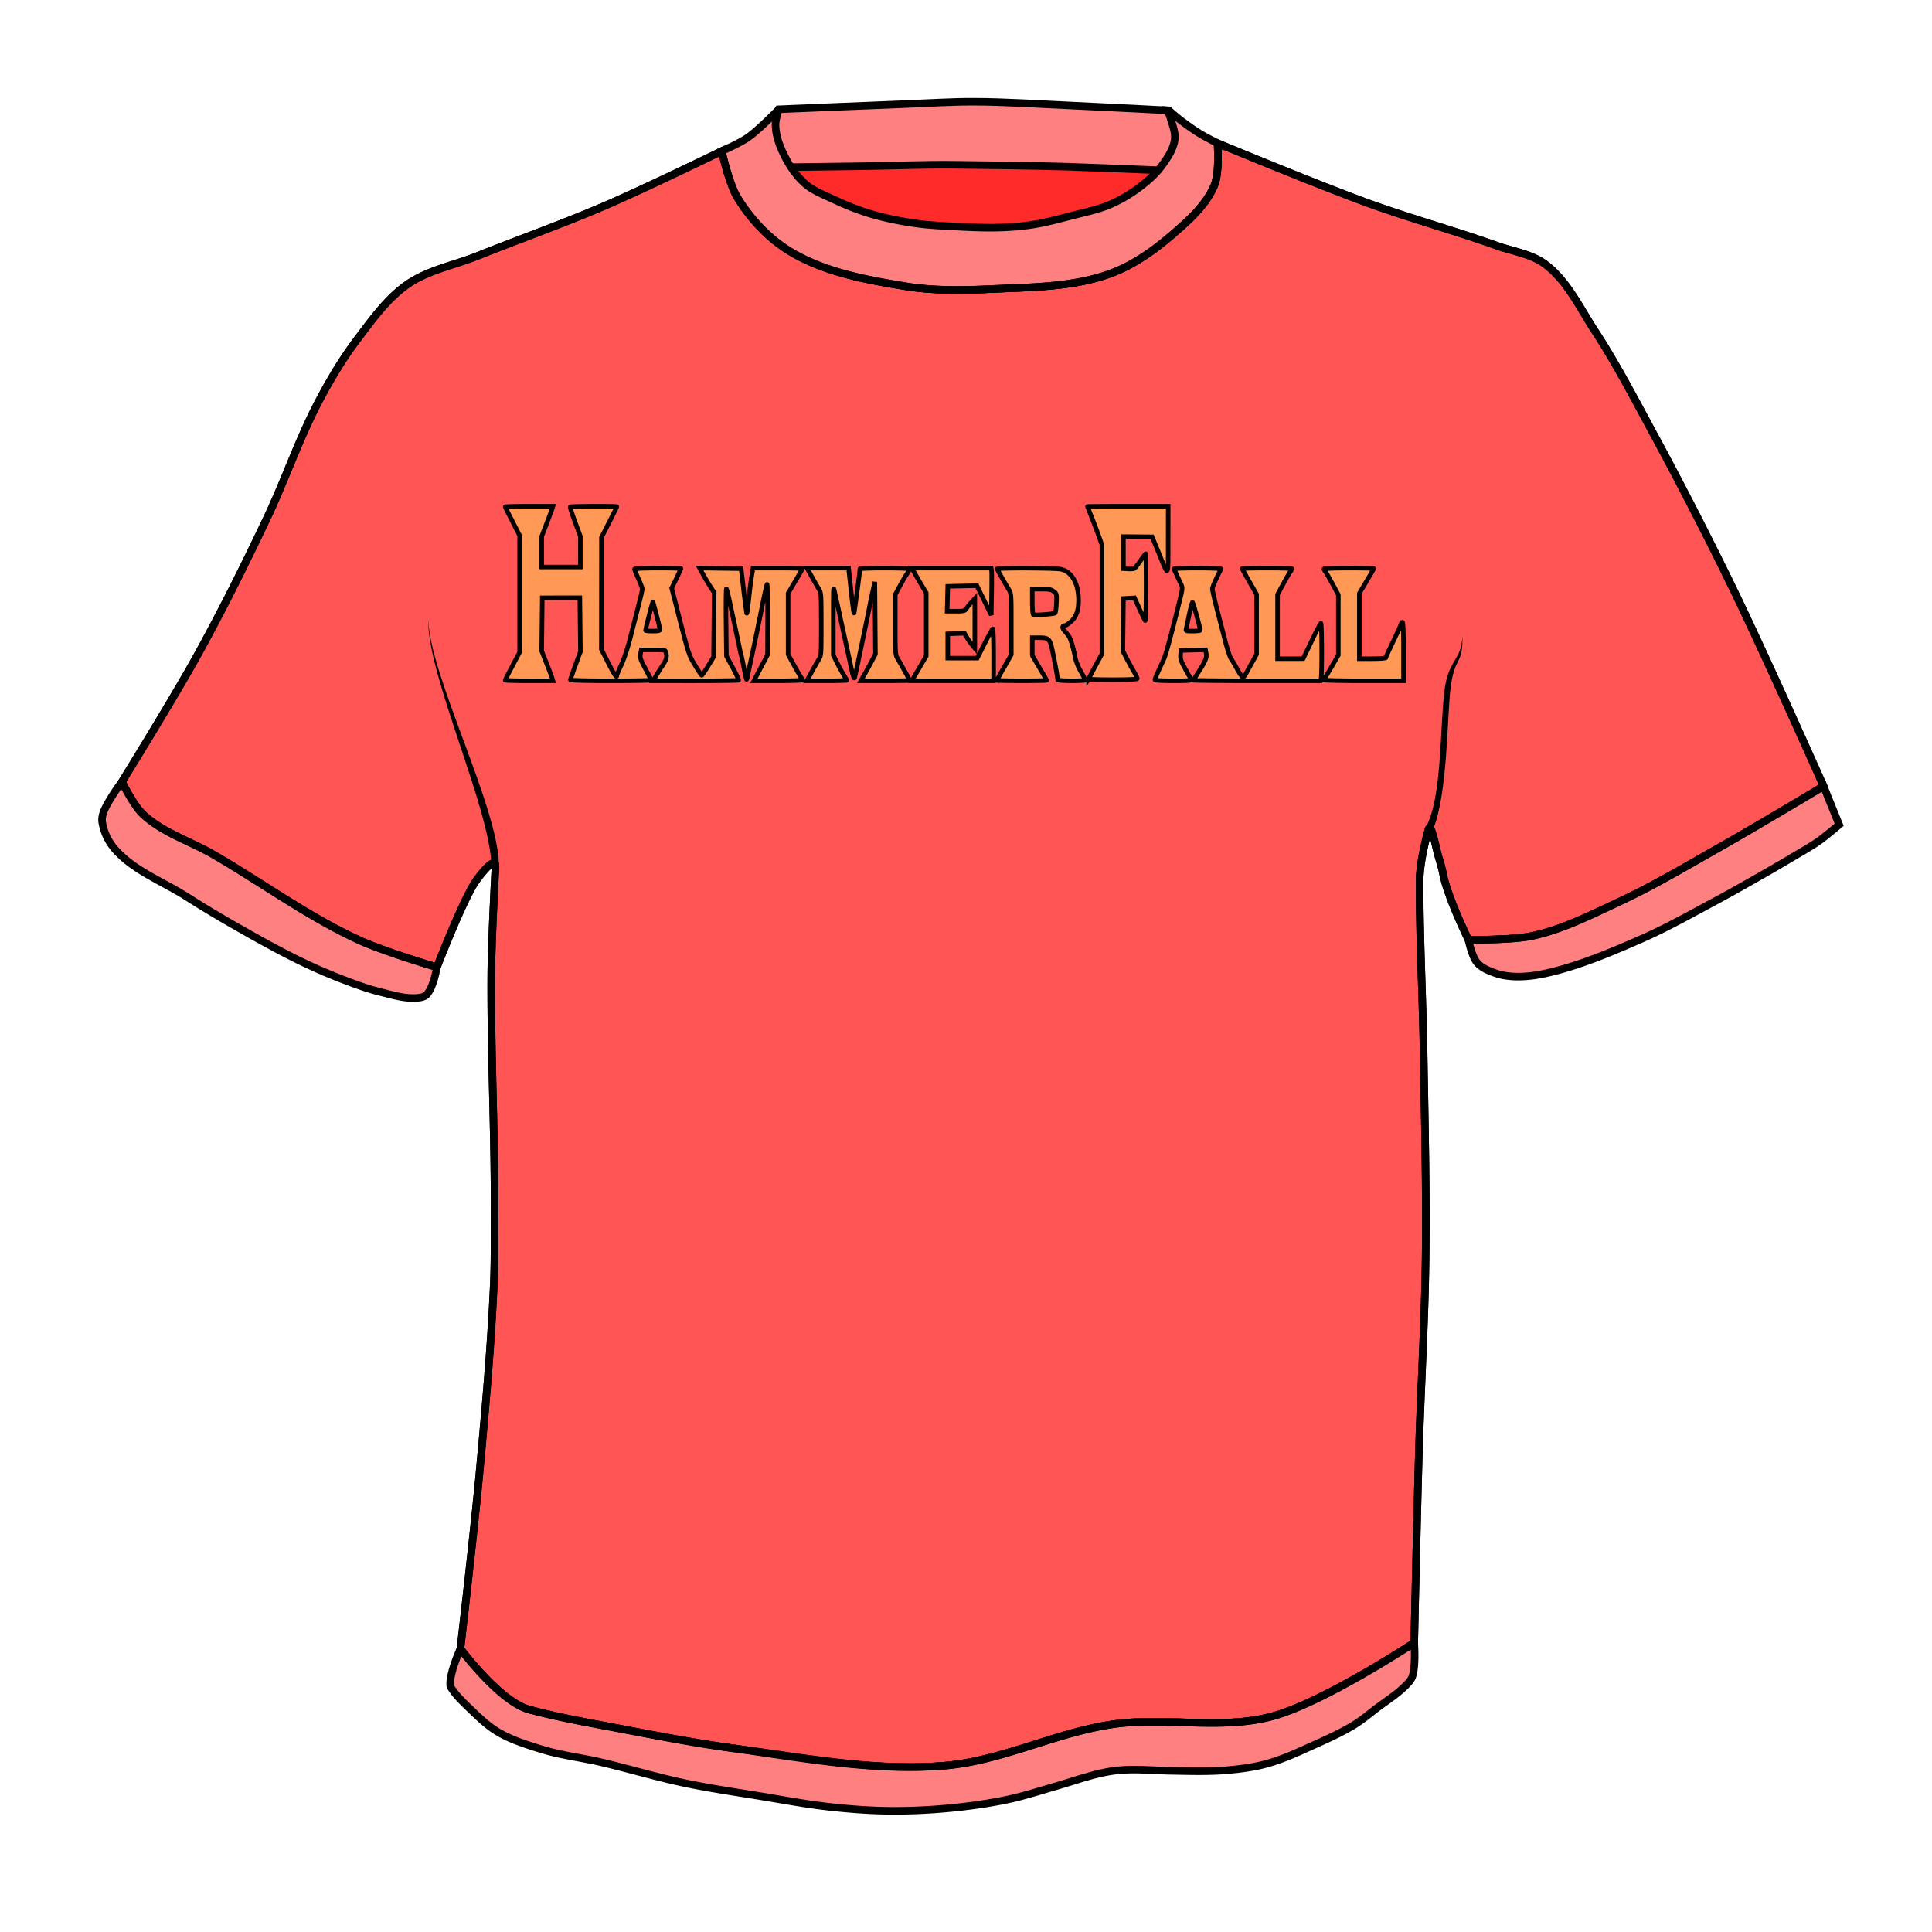 <svg xmlns="http://www.w3.org/2000/svg" cursor="default" version="1.1" viewBox="0 0 256 256">
    <g id="patternLayer">
        <path fill="#f55" fill-opacity="1" stroke="#000" stroke-dasharray="none" stroke-dashoffset="0" stroke-linecap="square" stroke-linejoin="miter" stroke-miterlimit="4" stroke-opacity="1" stroke-width="1" d="M65.535 161.507c.06-10.654-.488-21.308-.443-31.962.02-4.93.568-14.79.568-14.79.013-1.462-2.277 1.366-3.008 2.632-1.814 3.141-4.763 10.78-4.763 10.78s-7.07-2.091-10.403-3.636c-6.729-3.118-12.764-7.556-19.177-11.28-3.123-1.814-6.779-2.905-9.4-5.39-1.229-1.164-2.758-4.261-2.758-4.261s6.963-11.253 10.153-17.047c3.207-5.827 6.168-11.79 9.024-17.798 2.473-5.203 4.316-10.706 7.02-15.793 1.479-2.784 3.106-5.51 5.013-8.022 1.985-2.614 3.948-5.395 6.643-7.27 2.738-1.904 6.177-2.52 9.275-3.76 5.63-2.25 11.352-4.276 16.92-6.673 5.219-2.246 15.44-7.218 15.44-7.218s.944 4.304 2.072 6.15c1.727 2.825 4.102 5.394 6.93 7.115 4.55 2.768 10.036 3.77 15.292 4.637 3.753.62 7.606.556 11.406.376 5.259-.248 10.71-.231 15.667-2.005 3.11-1.113 5.901-3.1 8.398-5.264 2.15-1.864 4.44-3.882 5.515-6.518.7-1.716.398-5.545.398-5.545s13.196 5.483 19.907 7.927c5.624 2.047 11.41 3.625 17.046 5.64 2.192.783 4.664 1.099 6.518 2.507 2.901 2.203 4.525 5.723 6.517 8.773 2.814 4.309 5.195 8.887 7.646 13.412a531.13 531.13 0 0 1 10.717 20.856c4.183 8.609 11.965 26.101 11.965 26.101s-8.995 5.396-13.56 7.977c-4.448 2.514-8.842 5.15-13.472 7.312-3.713 1.734-7.433 3.629-11.433 4.52-2.802.624-8.597.531-8.597.531s-2.797-5.693-3.368-8.774c-.15-.813-.445-1.684-.664-2.481-.337-1.227-.956-4.508-1.286-3.28-.453 1.694-1.152 4.577-1.152 6.913 0 7.488.407 15.007.532 22.512.152 9.128.38 18.258.266 27.386-.106 8.513-.634 17.016-.886 25.525-.25 8.449-.62 25.348-.62 25.348s-11.98 7.906-18.79 9.75c-6.824 1.847-14.187.04-21.182 1.063-7.615 1.114-14.752 4.89-22.423 5.495-9.25.73-18.555-.998-27.741-2.304-5.014-.713-9.943-1.629-14.89-2.575-4.091-.783-8.133-1.468-12.23-2.566-3.923-1.05-9.13-8.065-9.13-8.065s1.844-15.822 2.57-23.753c.756-8.23 1.505-16.469 1.862-24.727.122-2.825.08-5.654.096-8.481z" opacity="1" vector-effect="none"/>
    </g>
    <g>
        <path fill="#ff2a2a" fill-opacity="1" stroke="#000" stroke-dasharray="none" stroke-dashoffset="0" stroke-linecap="square" stroke-linejoin="miter" stroke-miterlimit="4" stroke-opacity="1" stroke-width="1" d="M100.324 19.65h56.723l1.183 6.287-6.28 5.774-48.766-.272-4.507-6.535z" opacity="1" vector-effect="none"/>
        <path fill="#ff8080" fill-opacity="1" stroke="#000" stroke-dasharray="none" stroke-dashoffset="0" stroke-linecap="square" stroke-linejoin="miter" stroke-miterlimit="4" stroke-opacity="1" stroke-width="1" d="M103.2 14.483s11.154-.478 16.733-.69c3.007-.114 6.014-.319 9.024-.313 4.307.009 8.608.312 12.91.501 4.334.191 12.81.64 12.81.64l3.817 8.151s-11.029-.482-17.316-.69c-3.468-.114-11.32-.215-14.79-.25-3.928-.04-7.855.126-11.782.188-3.97.063-14.747.188-14.747.188z" opacity="1" vector-effect="none"/>
        <path fill="#ff8080" fill-opacity="1" fill-rule="evenodd" stroke="#000" stroke-dasharray="none" stroke-dashoffset="0" stroke-linecap="square" stroke-linejoin="miter" stroke-miterlimit="4" stroke-opacity="1" stroke-width="1" d="M16.151 103.6s-1.962 2.606-2.471 4.126c-.132.395-.2.83-.133 1.241a7.203 7.203 0 0 0 1.595 3.457c2.493 2.914 6.335 4.325 9.572 6.38 1.953 1.24 3.93 2.442 5.938 3.59 3.047 1.743 6.104 3.478 9.262 5.008a71.04 71.04 0 0 0 5.76 2.481c1.542.586 3.097 1.156 4.698 1.551 1.57.388 3.172.9 4.786.798.462-.03.99-.084 1.33-.399.958-.89 1.401-3.667 1.401-3.667s-7.07-2.09-10.403-3.635c-6.729-3.118-12.764-7.556-19.177-11.28-3.123-1.814-6.779-2.905-9.4-5.39-1.229-1.164-2.758-4.261-2.758-4.261zM194.571 124.521s.442 2.198 1.136 3.02c.593.701 1.516 1.077 2.381 1.388.933.335 1.944.466 2.935.478 1.602.018 3.206-.27 4.759-.66 4.068-1.023 7.96-2.684 11.799-4.371 3.294-1.448 6.435-3.225 9.608-4.923 2.03-1.086 4.033-2.225 6.034-3.366 1.44-.822 2.873-1.653 4.295-2.504 1.17-.7 2.371-1.355 3.486-2.14.941-.662 2.693-2.16 2.693-2.16l-2.064-5.102s-8.995 5.396-13.56 7.977c-4.448 2.514-8.842 5.15-13.472 7.312-3.713 1.734-7.433 3.629-11.433 4.52-2.802.624-8.597.531-8.597.531z" opacity="1" vector-effect="none"/>
        <path fill="#ff8080" fill-opacity="1" stroke="#000" stroke-dasharray="none" stroke-dashoffset="0" stroke-linecap="square" stroke-linejoin="miter" stroke-miterlimit="4" stroke-opacity="1" stroke-width="1" d="M187.392 217.67s.244 3.1-.266 4.52c-.148.413-.47.748-.775 1.064-1.168 1.212-2.628 2.104-3.966 3.124-.97.74-1.908 1.533-2.947 2.171-1.593.98-3.304 1.758-5.008 2.526-2.139.965-4.276 1.984-6.536 2.615-1.702.475-3.47.71-5.23.864-2.523.222-5.066.132-7.6.089-2.424-.042-4.86-.321-7.267-.023-2.717.338-5.234 1.303-7.865 2.061-2.172.625-4.325 1.333-6.537 1.795-2.63.548-5.301.907-7.976 1.152-2.643.242-5.302.35-7.955.31-2.561-.039-5.12-.246-7.666-.532-3.06-.343-6.09-.919-9.129-1.418-3.336-.547-6.685-1.03-9.993-1.728-3.731-.787-7.386-1.905-11.1-2.77-2.554-.594-5.182-.893-7.69-1.661-2.1-.645-4.247-1.302-6.115-2.46-1.311-.813-2.52-2.01-3.633-3.08-.86-.825-1.649-1.576-2.305-2.57-.084-.127-.167-.269-.177-.42-.105-1.67 1.352-4.831 1.352-4.831s5.206 7.014 9.128 8.065c4.101 1.099 8.14 1.783 12.231 2.566 4.947.946 9.894 1.936 14.89 2.574 9.204 1.176 18.49 3.035 27.74 2.305 7.672-.605 14.81-4.381 22.424-5.495 6.995-1.023 14.358.784 21.182-1.064 6.81-1.844 18.79-9.749 18.79-9.749zM161.317 18.965s.301 3.83-.398 5.545c-1.074 2.636-3.365 4.654-5.515 6.518-2.497 2.164-5.287 4.151-8.398 5.264-4.957 1.774-10.408 1.757-15.667 2.005-3.8.18-7.653.244-11.406-.376-5.256-.868-10.741-1.869-15.292-4.637-2.828-1.72-5.203-4.29-6.93-7.115-1.128-1.846-2.072-6.15-2.072-6.15s2.37-1.041 3.424-1.776c1.53-1.065 4.137-3.76 4.137-3.76s-.453 1.363-.439 2.068c.024 1.185.386 2.368.877 3.447.716 1.572 1.667 3.101 2.946 4.261 1.115 1.012 2.585 1.554 3.948 2.194 1.562.734 3.172 1.385 4.826 1.88 1.923.575 3.904.965 5.89 1.253 1.846.268 3.716.345 5.578.439 1.878.095 3.761.186 5.64.125 1.447-.046 2.895-.151 4.325-.376 1.757-.276 3.48-.742 5.201-1.19 1.728-.45 3.503-.793 5.14-1.504a19.18 19.18 0 0 0 4.01-2.382c1.043-.8 2.05-1.692 2.82-2.757.75-1.037 1.528-2.178 1.692-3.447.142-1.097-.43-2.17-.656-3.252-.022-.107-.256-.627-.256-.627l.123.007s1.045.91 1.596 1.33c.801.61 1.623 1.199 2.481 1.728.767.472 2.375 1.286 2.375 1.286z" opacity="1" vector-effect="none"/>
        <path fill="#000" fill-opacity="1" fill-rule="evenodd" d="M66.106 114.632c-.082-7.747-9.197-25.146-9.364-32.594-.166 7.414 8.26 25.183 8.374 32.726zm123.332-3.872c.178-.355.356-.713.532-1.074 1.818-4.64 1.779-14.408 2.207-18.237.53-4.738 1.693-3.139 1.593-7.195-.08 3.238-1.826 3.073-2.354 7.116-.659 5.05-.294 14.346-2.522 18.326.183.355.365.71.544 1.063z"/>
        <path fill="none" stroke="#000" stroke-dasharray="none" stroke-dashoffset="0" stroke-linecap="square" stroke-linejoin="miter" stroke-miterlimit="4" stroke-opacity="1" stroke-width="1" d="M65.535 161.507c.06-10.654-.488-21.308-.443-31.962.02-4.93.568-14.79.568-14.79.013-1.462-2.277 1.366-3.008 2.632-1.814 3.141-4.763 10.78-4.763 10.78s-7.07-2.091-10.403-3.636c-6.729-3.118-12.764-7.556-19.177-11.28-3.123-1.814-6.779-2.905-9.4-5.39-1.229-1.164-2.758-4.261-2.758-4.261s6.963-11.253 10.153-17.047c3.207-5.827 6.168-11.79 9.024-17.798 2.473-5.203 4.316-10.706 7.02-15.793 1.479-2.784 3.106-5.51 5.013-8.022 1.985-2.614 3.948-5.395 6.643-7.27 2.738-1.904 6.177-2.52 9.275-3.76 5.63-2.25 11.352-4.276 16.92-6.673 5.219-2.246 15.44-7.218 15.44-7.218s.944 4.304 2.072 6.15c1.727 2.824 4.102 5.394 6.93 7.115 4.55 2.768 10.036 3.77 15.292 4.637 3.753.62 7.606.556 11.406.376 5.259-.248 10.71-.231 15.667-2.005 3.11-1.113 5.901-3.1 8.398-5.264 2.15-1.864 4.44-3.882 5.515-6.518.7-1.716.398-5.545.398-5.545s13.196 5.483 19.907 7.927c5.624 2.047 11.41 3.625 17.046 5.64 2.192.783 4.664 1.099 6.518 2.507 2.901 2.203 4.525 5.723 6.517 8.773 2.814 4.309 5.195 8.887 7.646 13.412a531.13 531.13 0 0 1 10.717 20.856c4.183 8.609 11.965 26.101 11.965 26.101s-8.995 5.396-13.56 7.977c-4.448 2.514-8.842 5.15-13.472 7.312-3.713 1.734-7.433 3.629-11.433 4.52-2.802.624-8.597.531-8.597.531s-2.797-5.693-3.368-8.774c-.15-.813-.445-1.684-.664-2.481-.337-1.227-.956-4.508-1.286-3.28-.453 1.694-1.152 4.577-1.152 6.913 0 7.488.407 15.007.532 22.512.152 9.128.38 18.258.266 27.386-.106 8.513-.634 17.016-.886 25.525-.25 8.449-.62 25.348-.62 25.348s-11.98 7.906-18.79 9.75c-6.824 1.847-14.187.04-21.182 1.063-7.615 1.114-14.752 4.89-22.423 5.495-9.25.73-18.555-.998-27.741-2.304-5.014-.713-9.943-1.629-14.89-2.575-4.091-.783-8.133-1.468-12.23-2.566-3.923-1.05-9.13-8.065-9.13-8.065s1.844-15.822 2.57-23.753c.756-8.23 1.505-16.469 1.862-24.727.122-2.825.08-5.654.096-8.481z" display="inline" opacity="1" vector-effect="none"/>
        <path fill="#f95" fill-opacity="1" stroke="#000" stroke-dasharray="none" stroke-miterlimit="4" stroke-opacity="1" stroke-width=".6" d="M66.95 90.12c0-.05.428-.9.952-1.892l.951-1.804V70.958l-.95-1.863c-.525-1.025-.953-1.898-.953-1.94 0-.042 1.421-.076 3.158-.076h3.157l-.102.33c-.056.18-.39 1.077-.742 1.99l-.64 1.662v4.07h5.124V71.07l-.712-1.918c-.392-1.054-.677-1.952-.634-1.995.09-.09 6.178-.108 6.178-.02 0 .034-.46.963-1.02 2.066l-1.02 2.005-.007 7.413-.007 7.414.912 1.795c.816 1.604 1.142 2.078 1.142 1.657 0-.076.27-.71.598-1.41.375-.794.837-2.21 1.235-3.777.35-1.38.838-3.294 1.085-4.255.247-.962.45-1.86.45-1.995 0-.136-.23-.753-.513-1.371-.282-.62-.513-1.187-.513-1.263 0-.082 1.243-.138 3.075-.138 1.69 0 3.074.029 3.074.065 0 .035-.275.634-.612 1.33l-.613 1.265.606 2.366c1.687 6.595 1.622 6.387 2.476 7.82.444.745.85 1.353.903 1.35.052-.001.424-.545.827-1.207l.732-1.204.043-4.283.043-4.284-.42-.62a26.326 26.326 0 0 1-.967-1.613l-.547-.992 2.754.04 2.754.04.108.95c.304 2.676.587 4.91.63 4.956.05.054.116-.436.363-2.685.088-.806.23-1.876.314-2.38l.152-.914h3.28c1.803 0 3.278.026 3.278.057 0 .032-.428.782-.95 1.667l-.953 1.608v8.109l.82 1.49c.45.819.88 1.552.951 1.628.073.077.132.192.132.256 0 .065-1.45.118-3.223.118h-3.224l.908-1.718.908-1.717.015-4.722c.008-2.597-.027-4.674-.079-4.615-.05.06-.305 1.162-.564 2.45a485.6 485.6 0 0 1-1.624 7.833c-.17.765-.346 1.607-.392 1.87-.047.265-.11.455-.142.424-.032-.032-.184-.712-.34-1.512-.155-.8-.315-1.55-.357-1.668a4.844 4.844 0 0 1-.144-.578c-.065-.347-.452-2.17-1.336-6.296-.215-1.006-.434-1.876-.486-1.932-.052-.056-.073 1.92-.047 4.392l.047 4.495.85 1.568c.465.863.812 1.604.77 1.647-.045.043-2.61.079-5.706.079H86.54l.368-.628c.203-.346.604-.986.893-1.424.523-.795.598-1.096.432-1.718-.085-.316-.154-.33-1.675-.33h-1.587l-.102.544c-.09.475-.007.722.652 1.958.415.778.754 1.455.754 1.506 0 .05-2.404.092-5.343.092-3.224 0-5.344-.055-5.344-.138 0-.075.298-.946.661-1.935l.662-1.798-.04-3.57-.039-3.57-2.488.005-2.49.005-.038 3.524-.04 3.525.65 1.646c.357.906.692 1.795.744 1.976l.095.33H70.11c-1.737 0-3.158-.04-3.158-.09zm20.496-6.716c0-.165-.647-2.71-.929-3.653-.035-.117-.974 3.527-.974 3.78 0 .05.428.09.952.09.743 0 .951-.047.951-.217zm20.08 5.67c.34-.623.77-1.38.956-1.68.333-.537.34-.614.338-4.685 0-3.97-.013-4.16-.313-4.65a60.796 60.796 0 0 1-.942-1.648l-.628-1.134h5.504l.17 1.574c.337 3.13.502 4.43.555 4.378.045-.046.777-5.532.778-5.843 0-.06 1.483-.11 3.295-.11 1.812 0 3.294.05 3.294.113 0 .062-.154.342-.343.622-.188.28-.616 1.015-.95 1.632l-.61 1.123v4c0 3.83.014 4.025.314 4.516.413.676 1.59 2.802 1.59 2.872 0 .03-1.455.056-3.233.056h-3.23l.432-.77c.238-.422.672-1.216.964-1.763l.531-.996-.038-4.787-.039-4.787-.25 1.098a61.095 61.095 0 0 0-.388 1.83c-.256 1.363-1.958 9.514-2.032 9.735-.087.257-.228-.177-.547-1.683-.12-.564-.32-1.486-.444-2.05-.125-.563-.392-1.782-.593-2.708-.322-1.48-.733-3.36-1.09-4.978-.156-.71-.16-.607-.16 4.197v4.27l.535 1.066c.295.586.694 1.315.887 1.62.192.304.35.588.35.63 0 .04-1.188.076-2.64.076h-2.639zm13.65.513l.958-1.644.595-1.023v-8.367l-.479-.796a81.523 81.523 0 0 1-.953-1.638l-.474-.842h10.51l.053.33c.03.18.033 1.58.007 3.11l-.046 2.782-.952-1.948-.953-1.947-1.93.044-1.929.044-.04 1.647-.042 1.647h1.16c1.057 0 1.178-.03 1.385-.347.125-.19.43-.568.676-.838l.448-.49v6.58l-.366-.44a8.81 8.81 0 0 1-.689-.993l-.323-.555-1.104.042-1.104.043v3.22h3.904l.976-1.934c.536-1.064 1.025-1.937 1.085-1.94.06-.003.11 1.543.11 3.435v3.44h-10.846zm10.923.552c0-.038.428-.818.951-1.732l.952-1.663V82.69c0-4.011-.003-4.06-.347-4.6-.31-.49-1.41-2.43-1.532-2.704-.065-.146 7.463-.125 8.362.022 1.345.222 2.287 1.624 2.41 3.587.102 1.64-.193 2.645-.987 3.363-.323.292-.682.53-.798.53-.407 0-.402.324.012.782.23.255.492.595.582.757.214.388.585 1.7.768 2.712.083.464.4 1.252.742 1.845.328.569.597 1.077.597 1.13 0 .052-.824.095-1.83.095-1.007 0-1.83-.06-1.83-.133 0-.364-.772-4.388-.91-4.748-.273-.705-.5-.83-1.517-.83h-.94v2.362l.95 1.614c.524.887.953 1.64.953 1.674 0 .033-1.483.06-3.294.06-1.812 0-3.295-.031-3.295-.07zm7.71-8.91c.067-.066.145-.665.173-1.331.05-1.171.037-1.22-.35-1.525-.336-.265-.593-.315-1.624-.315h-1.225v1.672c0 .967.061 1.692.145 1.72.272.092 2.76-.098 2.881-.22zm13.225 8.828c0-.136.26-.731 1.175-2.702.255-.548.744-2.345 2-7.352.497-1.976.511-2.105.295-2.562-.126-.265-.379-.81-.562-1.213a58.708 58.708 0 0 0-.389-.841c-.03-.06 1.373-.11 3.117-.11 1.745 0 3.148.05 3.118.11-.793 1.593-1.14 2.405-1.14 2.658 0 .172.267 1.35.594 2.615l1.105 4.28c.28 1.086.63 2.142.776 2.346.147.204.41.632.583.952.556 1.02.83 1.438.976 1.487.078.026.273-.2.432-.503.16-.302.536-.992.84-1.533l.55-.984v-7.963l-.953-1.662c-.523-.915-.952-1.695-.952-1.733 0-.04 1.483-.07 3.294-.07 1.812 0 3.295.039 3.295.087 0 .048-.12.262-.269.476-.147.213-.576.958-.95 1.655l-.685 1.267v8.52h3.387l1.124-2.343c.618-1.288 1.173-2.342 1.234-2.342.131 0 .148 6.8.02 7.283l-.089.33h-8.4c-4.62 0-8.402-.037-8.402-.08 0-.045.242-.457.54-.916 1.023-1.587 1.232-2.068 1.13-2.61l-.094-.503-1.63.04-1.63.043-.044.612c-.035.482.07.825.497 1.61.298.55.587 1.064.644 1.145.056.08.143.26.193.402.085.238-.086.257-2.32.257-1.573 0-2.41-.053-2.41-.153zm6.003-6.545c0-.314-.938-3.697-1.026-3.697-.057 0-.25.708-.432 1.574-.18.866-.362 1.722-.404 1.903-.073.316-.037.33.893.33.532 0 .968-.05.97-.11zm16.396 6.584c0-.063.092-.244.203-.404.112-.16.54-.875.952-1.59l.748-1.302v-8l-.818-1.505c-.45-.828-.879-1.568-.952-1.645-.073-.076-.133-.192-.133-.256 0-.065 1.482-.117 3.294-.117s3.294.028 3.294.063c0 .06-.16.34-1.368 2.374l-.535.9v8.668h1.757c.97 0 1.757-.06 1.757-.135 0-.074.46-1.091 1.024-2.26.564-1.17 1.025-2.196 1.025-2.282 0-.085.066-.155.147-.155.093 0 .146 1.39.146 3.88v3.88h-5.27c-2.9 0-5.27-.052-5.27-.114zm-31.183-.118c0-.047.395-.816.878-1.707l.88-1.622v-14.47l-.43-1.196a94.988 94.988 0 0 0-.95-2.513 39.844 39.844 0 0 1-.525-1.354c0-.02 2.405-.038 5.344-.038h5.344l-.003 4.502c-.004 5.168.12 5.024-1.315 1.52l-.805-1.967-1.903-.014-1.903-.015v4.246l.66.038c.361.02.727-.012.811-.073.085-.061.44-.523.79-1.027.35-.503.66-.915.688-.915.03 0 .052 2.023.052 4.495s-.055 4.432-.122 4.355c-.067-.076-.412-.784-.768-1.572l-.647-1.434-.732.043-.732.043-.04 3.476-.039 3.477.387.769c.213.423.642 1.209.954 1.746.312.538.568 1.048.568 1.135 0 .107-1.02.157-3.22.157-1.772 0-3.22-.038-3.22-.085z"/>
    </g>
</svg>
